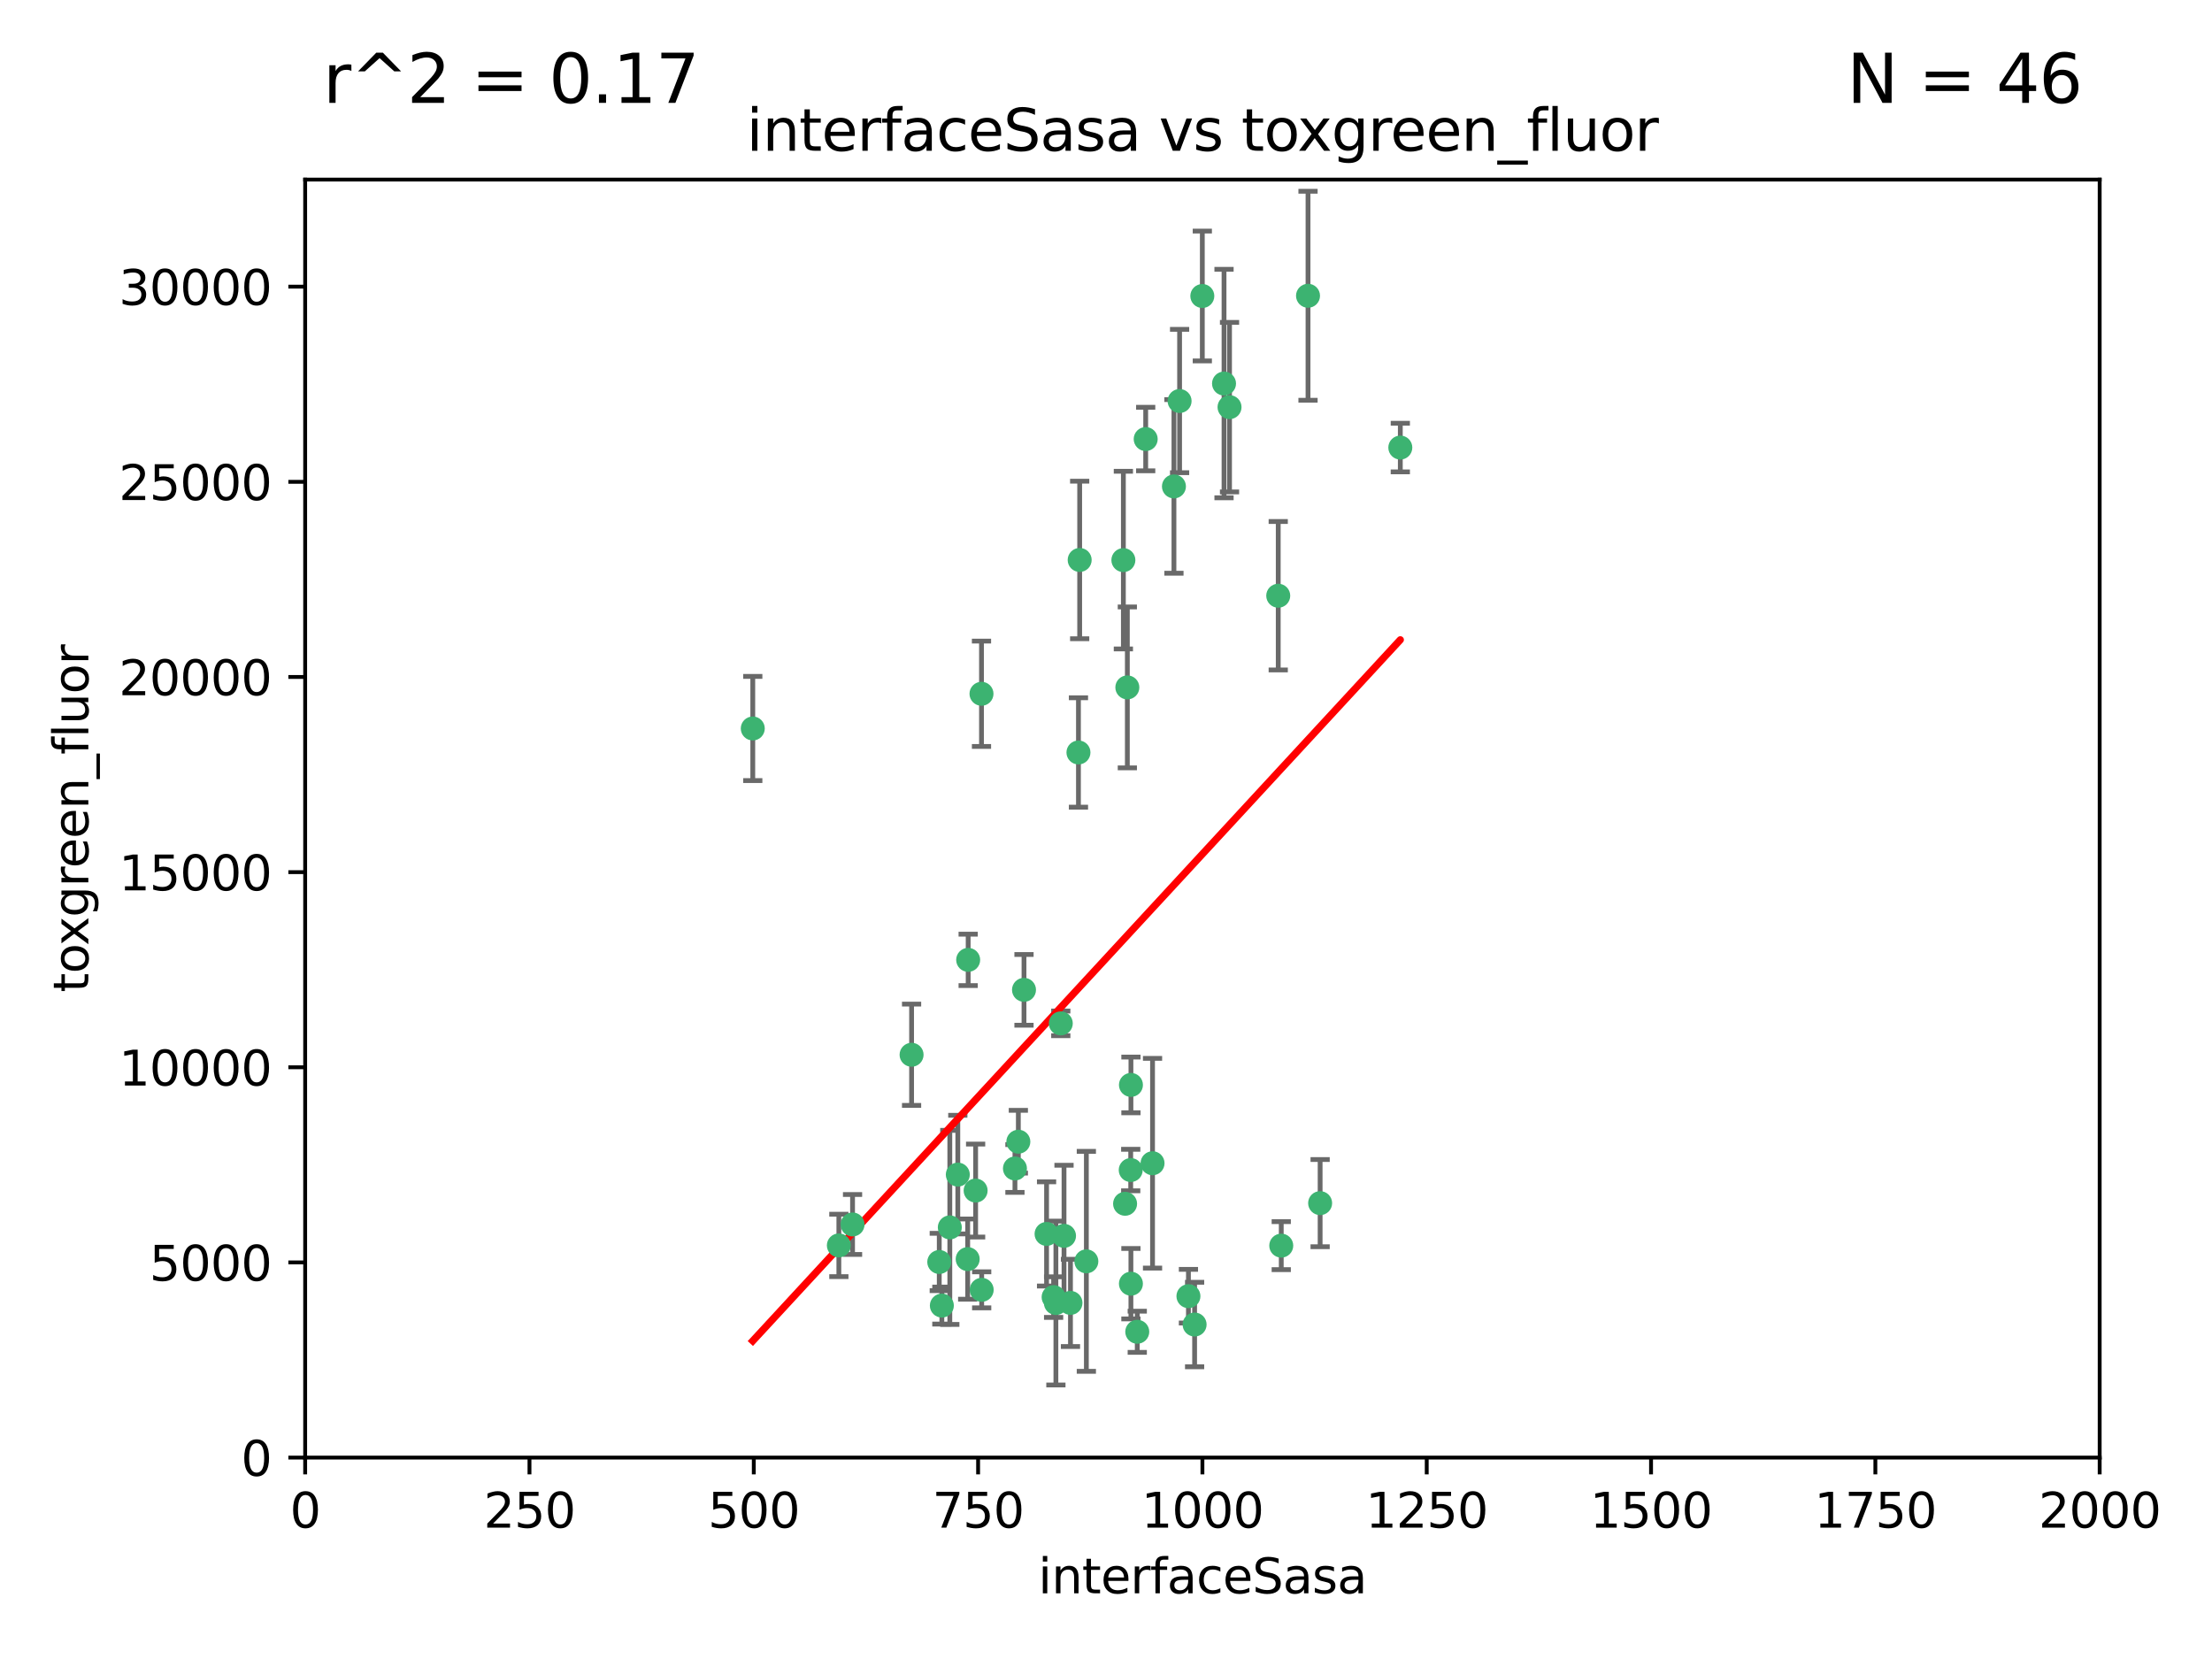 <?xml version="1.0" encoding="utf-8" standalone="no"?>
<!DOCTYPE svg PUBLIC "-//W3C//DTD SVG 1.1//EN"
  "http://www.w3.org/Graphics/SVG/1.1/DTD/svg11.dtd">
<svg xmlns:xlink="http://www.w3.org/1999/xlink" width="460.8pt" height="345.6pt" viewBox="0 0 460.8 345.6" xmlns="http://www.w3.org/2000/svg" version="1.1">
 <defs>
  <style type="text/css">*{stroke-linejoin: round; stroke-linecap: butt}</style>
 </defs>
 <g id="figure_1">
  <g id="patch_1">
   <path d="M 0 345.6 
L 460.8 345.6 
L 460.8 0 
L 0 0 
z
" style="fill: #ffffff"/>
  </g>
  <g id="axes_1">
   <g id="patch_2">
    <path d="M 63.571 303.64 
L 437.4 303.64 
L 437.4 37.411 
L 63.571 37.411 
z
" style="fill: #ffffff"/>
   </g>
   <g id="PathCollection_1">
    <defs>
     <path id="md5a5dea81a" d="M 0 1.118 
C 0.297 1.118 0.581 1 0.791 0.791 
C 1 0.581 1.118 0.297 1.118 0 
C 1.118 -0.297 1 -0.581 0.791 -0.791 
C 0.581 -1 0.297 -1.118 0 -1.118 
C -0.297 -1.118 -0.581 -1 -0.791 -0.791 
C -1 -0.581 -1.118 -0.297 -1.118 0 
C -1.118 0.297 -1 0.581 -0.791 0.791 
C -0.581 1 -0.297 1.118 0 1.118 
z
" style="stroke: #3cb371"/>
    </defs>
    <g clip-path="url(#p60e2d5a1ea)">
     <use xlink:href="#md5a5dea81a" x="272.484" y="61.614" style="fill: #3cb371; stroke: #3cb371"/>
     <use xlink:href="#md5a5dea81a" x="266.28" y="124.1" style="fill: #3cb371; stroke: #3cb371"/>
     <use xlink:href="#md5a5dea81a" x="254.987" y="79.9" style="fill: #3cb371; stroke: #3cb371"/>
     <use xlink:href="#md5a5dea81a" x="174.75" y="259.442" style="fill: #3cb371; stroke: #3cb371"/>
     <use xlink:href="#md5a5dea81a" x="244.553" y="101.33" style="fill: #3cb371; stroke: #3cb371"/>
     <use xlink:href="#md5a5dea81a" x="256.134" y="84.817" style="fill: #3cb371; stroke: #3cb371"/>
     <use xlink:href="#md5a5dea81a" x="234.02" y="116.682" style="fill: #3cb371; stroke: #3cb371"/>
     <use xlink:href="#md5a5dea81a" x="238.669" y="91.463" style="fill: #3cb371; stroke: #3cb371"/>
     <use xlink:href="#md5a5dea81a" x="245.731" y="83.54" style="fill: #3cb371; stroke: #3cb371"/>
     <use xlink:href="#md5a5dea81a" x="266.908" y="259.488" style="fill: #3cb371; stroke: #3cb371"/>
     <use xlink:href="#md5a5dea81a" x="240.095" y="242.324" style="fill: #3cb371; stroke: #3cb371"/>
     <use xlink:href="#md5a5dea81a" x="291.711" y="93.237" style="fill: #3cb371; stroke: #3cb371"/>
     <use xlink:href="#md5a5dea81a" x="224.916" y="116.65" style="fill: #3cb371; stroke: #3cb371"/>
     <use xlink:href="#md5a5dea81a" x="250.465" y="61.664" style="fill: #3cb371; stroke: #3cb371"/>
     <use xlink:href="#md5a5dea81a" x="204.462" y="144.527" style="fill: #3cb371; stroke: #3cb371"/>
     <use xlink:href="#md5a5dea81a" x="201.688" y="199.958" style="fill: #3cb371; stroke: #3cb371"/>
     <use xlink:href="#md5a5dea81a" x="224.662" y="156.754" style="fill: #3cb371; stroke: #3cb371"/>
     <use xlink:href="#md5a5dea81a" x="204.503" y="268.694" style="fill: #3cb371; stroke: #3cb371"/>
     <use xlink:href="#md5a5dea81a" x="275.007" y="250.635" style="fill: #3cb371; stroke: #3cb371"/>
     <use xlink:href="#md5a5dea81a" x="234.375" y="250.767" style="fill: #3cb371; stroke: #3cb371"/>
     <use xlink:href="#md5a5dea81a" x="221.654" y="257.451" style="fill: #3cb371; stroke: #3cb371"/>
     <use xlink:href="#md5a5dea81a" x="212.14" y="237.838" style="fill: #3cb371; stroke: #3cb371"/>
     <use xlink:href="#md5a5dea81a" x="195.666" y="262.896" style="fill: #3cb371; stroke: #3cb371"/>
     <use xlink:href="#md5a5dea81a" x="235.596" y="226.007" style="fill: #3cb371; stroke: #3cb371"/>
     <use xlink:href="#md5a5dea81a" x="247.573" y="270.018" style="fill: #3cb371; stroke: #3cb371"/>
     <use xlink:href="#md5a5dea81a" x="235.59" y="267.417" style="fill: #3cb371; stroke: #3cb371"/>
     <use xlink:href="#md5a5dea81a" x="201.587" y="262.293" style="fill: #3cb371; stroke: #3cb371"/>
     <use xlink:href="#md5a5dea81a" x="236.912" y="277.431" style="fill: #3cb371; stroke: #3cb371"/>
     <use xlink:href="#md5a5dea81a" x="219.488" y="270.21" style="fill: #3cb371; stroke: #3cb371"/>
     <use xlink:href="#md5a5dea81a" x="196.206" y="271.976" style="fill: #3cb371; stroke: #3cb371"/>
     <use xlink:href="#md5a5dea81a" x="226.308" y="262.761" style="fill: #3cb371; stroke: #3cb371"/>
     <use xlink:href="#md5a5dea81a" x="203.241" y="248.016" style="fill: #3cb371; stroke: #3cb371"/>
     <use xlink:href="#md5a5dea81a" x="248.859" y="275.924" style="fill: #3cb371; stroke: #3cb371"/>
     <use xlink:href="#md5a5dea81a" x="220.981" y="213.19" style="fill: #3cb371; stroke: #3cb371"/>
     <use xlink:href="#md5a5dea81a" x="213.318" y="206.203" style="fill: #3cb371; stroke: #3cb371"/>
     <use xlink:href="#md5a5dea81a" x="219.963" y="271.445" style="fill: #3cb371; stroke: #3cb371"/>
     <use xlink:href="#md5a5dea81a" x="177.602" y="255.08" style="fill: #3cb371; stroke: #3cb371"/>
     <use xlink:href="#md5a5dea81a" x="189.899" y="219.726" style="fill: #3cb371; stroke: #3cb371"/>
     <use xlink:href="#md5a5dea81a" x="197.864" y="255.69" style="fill: #3cb371; stroke: #3cb371"/>
     <use xlink:href="#md5a5dea81a" x="234.846" y="143.2" style="fill: #3cb371; stroke: #3cb371"/>
     <use xlink:href="#md5a5dea81a" x="223" y="271.416" style="fill: #3cb371; stroke: #3cb371"/>
     <use xlink:href="#md5a5dea81a" x="218.019" y="257.051" style="fill: #3cb371; stroke: #3cb371"/>
     <use xlink:href="#md5a5dea81a" x="211.432" y="243.416" style="fill: #3cb371; stroke: #3cb371"/>
     <use xlink:href="#md5a5dea81a" x="199.529" y="244.691" style="fill: #3cb371; stroke: #3cb371"/>
     <use xlink:href="#md5a5dea81a" x="235.549" y="243.742" style="fill: #3cb371; stroke: #3cb371"/>
     <use xlink:href="#md5a5dea81a" x="156.817" y="151.755" style="fill: #3cb371; stroke: #3cb371"/>
    </g>
   </g>
   <g id="matplotlib.axis_1">
    <g id="xtick_1">
     <g id="line2d_1">
      <defs>
       <path id="md30aaaa291" d="M 0 0 
L 0 3.5 
" style="stroke: #000000; stroke-width: 0.8"/>
      </defs>
      <g>
       <use xlink:href="#md30aaaa291" x="63.571" y="303.64" style="stroke: #000000; stroke-width: 0.8"/>
      </g>
     </g>
     <g id="text_1">
      <!-- 0 -->
      <g transform="translate(60.39 318.238)scale(0.1 -0.1)">
       <defs>
        <path id="DejaVuSans-30" d="M 2034 4250 
Q 1547 4250 1301 3770 
Q 1056 3291 1056 2328 
Q 1056 1369 1301 889 
Q 1547 409 2034 409 
Q 2525 409 2770 889 
Q 3016 1369 3016 2328 
Q 3016 3291 2770 3770 
Q 2525 4250 2034 4250 
z
M 2034 4750 
Q 2819 4750 3233 4129 
Q 3647 3509 3647 2328 
Q 3647 1150 3233 529 
Q 2819 -91 2034 -91 
Q 1250 -91 836 529 
Q 422 1150 422 2328 
Q 422 3509 836 4129 
Q 1250 4750 2034 4750 
z
" transform="scale(0.016)"/>
       </defs>
       <use xlink:href="#DejaVuSans-30"/>
      </g>
     </g>
    </g>
    <g id="xtick_2">
     <g id="line2d_2">
      <g>
       <use xlink:href="#md30aaaa291" x="110.3" y="303.64" style="stroke: #000000; stroke-width: 0.8"/>
      </g>
     </g>
     <g id="text_2">
      <!-- 250 -->
      <g transform="translate(100.756 318.238)scale(0.1 -0.1)">
       <defs>
        <path id="DejaVuSans-32" d="M 1228 531 
L 3431 531 
L 3431 0 
L 469 0 
L 469 531 
Q 828 903 1448 1529 
Q 2069 2156 2228 2338 
Q 2531 2678 2651 2914 
Q 2772 3150 2772 3378 
Q 2772 3750 2511 3984 
Q 2250 4219 1831 4219 
Q 1534 4219 1204 4116 
Q 875 4013 500 3803 
L 500 4441 
Q 881 4594 1212 4672 
Q 1544 4750 1819 4750 
Q 2544 4750 2975 4387 
Q 3406 4025 3406 3419 
Q 3406 3131 3298 2873 
Q 3191 2616 2906 2266 
Q 2828 2175 2409 1742 
Q 1991 1309 1228 531 
z
" transform="scale(0.016)"/>
        <path id="DejaVuSans-35" d="M 691 4666 
L 3169 4666 
L 3169 4134 
L 1269 4134 
L 1269 2991 
Q 1406 3038 1543 3061 
Q 1681 3084 1819 3084 
Q 2600 3084 3056 2656 
Q 3513 2228 3513 1497 
Q 3513 744 3044 326 
Q 2575 -91 1722 -91 
Q 1428 -91 1123 -41 
Q 819 9 494 109 
L 494 744 
Q 775 591 1075 516 
Q 1375 441 1709 441 
Q 2250 441 2565 725 
Q 2881 1009 2881 1497 
Q 2881 1984 2565 2268 
Q 2250 2553 1709 2553 
Q 1456 2553 1204 2497 
Q 953 2441 691 2322 
L 691 4666 
z
" transform="scale(0.016)"/>
       </defs>
       <use xlink:href="#DejaVuSans-32"/>
       <use xlink:href="#DejaVuSans-35" x="63.623"/>
       <use xlink:href="#DejaVuSans-30" x="127.246"/>
      </g>
     </g>
    </g>
    <g id="xtick_3">
     <g id="line2d_3">
      <g>
       <use xlink:href="#md30aaaa291" x="157.028" y="303.64" style="stroke: #000000; stroke-width: 0.8"/>
      </g>
     </g>
     <g id="text_3">
      <!-- 500 -->
      <g transform="translate(147.485 318.238)scale(0.1 -0.1)">
       <use xlink:href="#DejaVuSans-35"/>
       <use xlink:href="#DejaVuSans-30" x="63.623"/>
       <use xlink:href="#DejaVuSans-30" x="127.246"/>
      </g>
     </g>
    </g>
    <g id="xtick_4">
     <g id="line2d_4">
      <g>
       <use xlink:href="#md30aaaa291" x="203.757" y="303.64" style="stroke: #000000; stroke-width: 0.8"/>
      </g>
     </g>
     <g id="text_4">
      <!-- 750 -->
      <g transform="translate(194.213 318.238)scale(0.1 -0.1)">
       <defs>
        <path id="DejaVuSans-37" d="M 525 4666 
L 3525 4666 
L 3525 4397 
L 1831 0 
L 1172 0 
L 2766 4134 
L 525 4134 
L 525 4666 
z
" transform="scale(0.016)"/>
       </defs>
       <use xlink:href="#DejaVuSans-37"/>
       <use xlink:href="#DejaVuSans-35" x="63.623"/>
       <use xlink:href="#DejaVuSans-30" x="127.246"/>
      </g>
     </g>
    </g>
    <g id="xtick_5">
     <g id="line2d_5">
      <g>
       <use xlink:href="#md30aaaa291" x="250.486" y="303.64" style="stroke: #000000; stroke-width: 0.8"/>
      </g>
     </g>
     <g id="text_5">
      <!-- 1000 -->
      <g transform="translate(237.761 318.238)scale(0.1 -0.1)">
       <defs>
        <path id="DejaVuSans-31" d="M 794 531 
L 1825 531 
L 1825 4091 
L 703 3866 
L 703 4441 
L 1819 4666 
L 2450 4666 
L 2450 531 
L 3481 531 
L 3481 0 
L 794 0 
L 794 531 
z
" transform="scale(0.016)"/>
       </defs>
       <use xlink:href="#DejaVuSans-31"/>
       <use xlink:href="#DejaVuSans-30" x="63.623"/>
       <use xlink:href="#DejaVuSans-30" x="127.246"/>
       <use xlink:href="#DejaVuSans-30" x="190.869"/>
      </g>
     </g>
    </g>
    <g id="xtick_6">
     <g id="line2d_6">
      <g>
       <use xlink:href="#md30aaaa291" x="297.214" y="303.64" style="stroke: #000000; stroke-width: 0.8"/>
      </g>
     </g>
     <g id="text_6">
      <!-- 1250 -->
      <g transform="translate(284.489 318.238)scale(0.1 -0.1)">
       <use xlink:href="#DejaVuSans-31"/>
       <use xlink:href="#DejaVuSans-32" x="63.623"/>
       <use xlink:href="#DejaVuSans-35" x="127.246"/>
       <use xlink:href="#DejaVuSans-30" x="190.869"/>
      </g>
     </g>
    </g>
    <g id="xtick_7">
     <g id="line2d_7">
      <g>
       <use xlink:href="#md30aaaa291" x="343.943" y="303.64" style="stroke: #000000; stroke-width: 0.8"/>
      </g>
     </g>
     <g id="text_7">
      <!-- 1500 -->
      <g transform="translate(331.218 318.238)scale(0.1 -0.1)">
       <use xlink:href="#DejaVuSans-31"/>
       <use xlink:href="#DejaVuSans-35" x="63.623"/>
       <use xlink:href="#DejaVuSans-30" x="127.246"/>
       <use xlink:href="#DejaVuSans-30" x="190.869"/>
      </g>
     </g>
    </g>
    <g id="xtick_8">
     <g id="line2d_8">
      <g>
       <use xlink:href="#md30aaaa291" x="390.671" y="303.64" style="stroke: #000000; stroke-width: 0.8"/>
      </g>
     </g>
     <g id="text_8">
      <!-- 1750 -->
      <g transform="translate(377.946 318.238)scale(0.1 -0.1)">
       <use xlink:href="#DejaVuSans-31"/>
       <use xlink:href="#DejaVuSans-37" x="63.623"/>
       <use xlink:href="#DejaVuSans-35" x="127.246"/>
       <use xlink:href="#DejaVuSans-30" x="190.869"/>
      </g>
     </g>
    </g>
    <g id="xtick_9">
     <g id="line2d_9">
      <g>
       <use xlink:href="#md30aaaa291" x="437.4" y="303.64" style="stroke: #000000; stroke-width: 0.8"/>
      </g>
     </g>
     <g id="text_9">
      <!-- 2000 -->
      <g transform="translate(424.675 318.238)scale(0.1 -0.1)">
       <use xlink:href="#DejaVuSans-32"/>
       <use xlink:href="#DejaVuSans-30" x="63.623"/>
       <use xlink:href="#DejaVuSans-30" x="127.246"/>
       <use xlink:href="#DejaVuSans-30" x="190.869"/>
      </g>
     </g>
    </g>
    <g id="text_10">
     <!-- interfaceSasa -->
     <g transform="translate(216.279 331.917)scale(0.1 -0.1)">
      <defs>
       <path id="DejaVuSans-69" d="M 603 3500 
L 1178 3500 
L 1178 0 
L 603 0 
L 603 3500 
z
M 603 4863 
L 1178 4863 
L 1178 4134 
L 603 4134 
L 603 4863 
z
" transform="scale(0.016)"/>
       <path id="DejaVuSans-6e" d="M 3513 2113 
L 3513 0 
L 2938 0 
L 2938 2094 
Q 2938 2591 2744 2837 
Q 2550 3084 2163 3084 
Q 1697 3084 1428 2787 
Q 1159 2491 1159 1978 
L 1159 0 
L 581 0 
L 581 3500 
L 1159 3500 
L 1159 2956 
Q 1366 3272 1645 3428 
Q 1925 3584 2291 3584 
Q 2894 3584 3203 3211 
Q 3513 2838 3513 2113 
z
" transform="scale(0.016)"/>
       <path id="DejaVuSans-74" d="M 1172 4494 
L 1172 3500 
L 2356 3500 
L 2356 3053 
L 1172 3053 
L 1172 1153 
Q 1172 725 1289 603 
Q 1406 481 1766 481 
L 2356 481 
L 2356 0 
L 1766 0 
Q 1100 0 847 248 
Q 594 497 594 1153 
L 594 3053 
L 172 3053 
L 172 3500 
L 594 3500 
L 594 4494 
L 1172 4494 
z
" transform="scale(0.016)"/>
       <path id="DejaVuSans-65" d="M 3597 1894 
L 3597 1613 
L 953 1613 
Q 991 1019 1311 708 
Q 1631 397 2203 397 
Q 2534 397 2845 478 
Q 3156 559 3463 722 
L 3463 178 
Q 3153 47 2828 -22 
Q 2503 -91 2169 -91 
Q 1331 -91 842 396 
Q 353 884 353 1716 
Q 353 2575 817 3079 
Q 1281 3584 2069 3584 
Q 2775 3584 3186 3129 
Q 3597 2675 3597 1894 
z
M 3022 2063 
Q 3016 2534 2758 2815 
Q 2500 3097 2075 3097 
Q 1594 3097 1305 2825 
Q 1016 2553 972 2059 
L 3022 2063 
z
" transform="scale(0.016)"/>
       <path id="DejaVuSans-72" d="M 2631 2963 
Q 2534 3019 2420 3045 
Q 2306 3072 2169 3072 
Q 1681 3072 1420 2755 
Q 1159 2438 1159 1844 
L 1159 0 
L 581 0 
L 581 3500 
L 1159 3500 
L 1159 2956 
Q 1341 3275 1631 3429 
Q 1922 3584 2338 3584 
Q 2397 3584 2469 3576 
Q 2541 3569 2628 3553 
L 2631 2963 
z
" transform="scale(0.016)"/>
       <path id="DejaVuSans-66" d="M 2375 4863 
L 2375 4384 
L 1825 4384 
Q 1516 4384 1395 4259 
Q 1275 4134 1275 3809 
L 1275 3500 
L 2222 3500 
L 2222 3053 
L 1275 3053 
L 1275 0 
L 697 0 
L 697 3053 
L 147 3053 
L 147 3500 
L 697 3500 
L 697 3744 
Q 697 4328 969 4595 
Q 1241 4863 1831 4863 
L 2375 4863 
z
" transform="scale(0.016)"/>
       <path id="DejaVuSans-61" d="M 2194 1759 
Q 1497 1759 1228 1600 
Q 959 1441 959 1056 
Q 959 750 1161 570 
Q 1363 391 1709 391 
Q 2188 391 2477 730 
Q 2766 1069 2766 1631 
L 2766 1759 
L 2194 1759 
z
M 3341 1997 
L 3341 0 
L 2766 0 
L 2766 531 
Q 2569 213 2275 61 
Q 1981 -91 1556 -91 
Q 1019 -91 701 211 
Q 384 513 384 1019 
Q 384 1609 779 1909 
Q 1175 2209 1959 2209 
L 2766 2209 
L 2766 2266 
Q 2766 2663 2505 2880 
Q 2244 3097 1772 3097 
Q 1472 3097 1187 3025 
Q 903 2953 641 2809 
L 641 3341 
Q 956 3463 1253 3523 
Q 1550 3584 1831 3584 
Q 2591 3584 2966 3190 
Q 3341 2797 3341 1997 
z
" transform="scale(0.016)"/>
       <path id="DejaVuSans-63" d="M 3122 3366 
L 3122 2828 
Q 2878 2963 2633 3030 
Q 2388 3097 2138 3097 
Q 1578 3097 1268 2742 
Q 959 2388 959 1747 
Q 959 1106 1268 751 
Q 1578 397 2138 397 
Q 2388 397 2633 464 
Q 2878 531 3122 666 
L 3122 134 
Q 2881 22 2623 -34 
Q 2366 -91 2075 -91 
Q 1284 -91 818 406 
Q 353 903 353 1747 
Q 353 2603 823 3093 
Q 1294 3584 2113 3584 
Q 2378 3584 2631 3529 
Q 2884 3475 3122 3366 
z
" transform="scale(0.016)"/>
       <path id="DejaVuSans-53" d="M 3425 4513 
L 3425 3897 
Q 3066 4069 2747 4153 
Q 2428 4238 2131 4238 
Q 1616 4238 1336 4038 
Q 1056 3838 1056 3469 
Q 1056 3159 1242 3001 
Q 1428 2844 1947 2747 
L 2328 2669 
Q 3034 2534 3370 2195 
Q 3706 1856 3706 1288 
Q 3706 609 3251 259 
Q 2797 -91 1919 -91 
Q 1588 -91 1214 -16 
Q 841 59 441 206 
L 441 856 
Q 825 641 1194 531 
Q 1563 422 1919 422 
Q 2459 422 2753 634 
Q 3047 847 3047 1241 
Q 3047 1584 2836 1778 
Q 2625 1972 2144 2069 
L 1759 2144 
Q 1053 2284 737 2584 
Q 422 2884 422 3419 
Q 422 4038 858 4394 
Q 1294 4750 2059 4750 
Q 2388 4750 2728 4690 
Q 3069 4631 3425 4513 
z
" transform="scale(0.016)"/>
       <path id="DejaVuSans-73" d="M 2834 3397 
L 2834 2853 
Q 2591 2978 2328 3040 
Q 2066 3103 1784 3103 
Q 1356 3103 1142 2972 
Q 928 2841 928 2578 
Q 928 2378 1081 2264 
Q 1234 2150 1697 2047 
L 1894 2003 
Q 2506 1872 2764 1633 
Q 3022 1394 3022 966 
Q 3022 478 2636 193 
Q 2250 -91 1575 -91 
Q 1294 -91 989 -36 
Q 684 19 347 128 
L 347 722 
Q 666 556 975 473 
Q 1284 391 1588 391 
Q 1994 391 2212 530 
Q 2431 669 2431 922 
Q 2431 1156 2273 1281 
Q 2116 1406 1581 1522 
L 1381 1569 
Q 847 1681 609 1914 
Q 372 2147 372 2553 
Q 372 3047 722 3315 
Q 1072 3584 1716 3584 
Q 2034 3584 2315 3537 
Q 2597 3491 2834 3397 
z
" transform="scale(0.016)"/>
      </defs>
      <use xlink:href="#DejaVuSans-69"/>
      <use xlink:href="#DejaVuSans-6e" x="27.783"/>
      <use xlink:href="#DejaVuSans-74" x="91.162"/>
      <use xlink:href="#DejaVuSans-65" x="130.371"/>
      <use xlink:href="#DejaVuSans-72" x="191.895"/>
      <use xlink:href="#DejaVuSans-66" x="233.008"/>
      <use xlink:href="#DejaVuSans-61" x="268.213"/>
      <use xlink:href="#DejaVuSans-63" x="329.492"/>
      <use xlink:href="#DejaVuSans-65" x="384.473"/>
      <use xlink:href="#DejaVuSans-53" x="445.996"/>
      <use xlink:href="#DejaVuSans-61" x="509.473"/>
      <use xlink:href="#DejaVuSans-73" x="570.752"/>
      <use xlink:href="#DejaVuSans-61" x="622.852"/>
     </g>
    </g>
   </g>
   <g id="matplotlib.axis_2">
    <g id="ytick_1">
     <g id="line2d_10">
      <defs>
       <path id="md9b86cf750" d="M 0 0 
L -3.5 0 
" style="stroke: #000000; stroke-width: 0.8"/>
      </defs>
      <g>
       <use xlink:href="#md9b86cf750" x="63.571" y="303.64" style="stroke: #000000; stroke-width: 0.8"/>
      </g>
     </g>
     <g id="text_11">
      <!-- 0 -->
      <g transform="translate(50.209 307.439)scale(0.1 -0.1)">
       <use xlink:href="#DejaVuSans-30"/>
      </g>
     </g>
    </g>
    <g id="ytick_2">
     <g id="line2d_11">
      <g>
       <use xlink:href="#md9b86cf750" x="63.571" y="262.986" style="stroke: #000000; stroke-width: 0.8"/>
      </g>
     </g>
     <g id="text_12">
      <!-- 5000 -->
      <g transform="translate(31.121 266.786)scale(0.1 -0.1)">
       <use xlink:href="#DejaVuSans-35"/>
       <use xlink:href="#DejaVuSans-30" x="63.623"/>
       <use xlink:href="#DejaVuSans-30" x="127.246"/>
       <use xlink:href="#DejaVuSans-30" x="190.869"/>
      </g>
     </g>
    </g>
    <g id="ytick_3">
     <g id="line2d_12">
      <g>
       <use xlink:href="#md9b86cf750" x="63.571" y="222.333" style="stroke: #000000; stroke-width: 0.8"/>
      </g>
     </g>
     <g id="text_13">
      <!-- 10000 -->
      <g transform="translate(24.759 226.132)scale(0.1 -0.1)">
       <use xlink:href="#DejaVuSans-31"/>
       <use xlink:href="#DejaVuSans-30" x="63.623"/>
       <use xlink:href="#DejaVuSans-30" x="127.246"/>
       <use xlink:href="#DejaVuSans-30" x="190.869"/>
       <use xlink:href="#DejaVuSans-30" x="254.492"/>
      </g>
     </g>
    </g>
    <g id="ytick_4">
     <g id="line2d_13">
      <g>
       <use xlink:href="#md9b86cf750" x="63.571" y="181.679" style="stroke: #000000; stroke-width: 0.8"/>
      </g>
     </g>
     <g id="text_14">
      <!-- 15000 -->
      <g transform="translate(24.759 185.478)scale(0.1 -0.1)">
       <use xlink:href="#DejaVuSans-31"/>
       <use xlink:href="#DejaVuSans-35" x="63.623"/>
       <use xlink:href="#DejaVuSans-30" x="127.246"/>
       <use xlink:href="#DejaVuSans-30" x="190.869"/>
       <use xlink:href="#DejaVuSans-30" x="254.492"/>
      </g>
     </g>
    </g>
    <g id="ytick_5">
     <g id="line2d_14">
      <g>
       <use xlink:href="#md9b86cf750" x="63.571" y="141.026" style="stroke: #000000; stroke-width: 0.8"/>
      </g>
     </g>
     <g id="text_15">
      <!-- 20000 -->
      <g transform="translate(24.759 144.825)scale(0.1 -0.1)">
       <use xlink:href="#DejaVuSans-32"/>
       <use xlink:href="#DejaVuSans-30" x="63.623"/>
       <use xlink:href="#DejaVuSans-30" x="127.246"/>
       <use xlink:href="#DejaVuSans-30" x="190.869"/>
       <use xlink:href="#DejaVuSans-30" x="254.492"/>
      </g>
     </g>
    </g>
    <g id="ytick_6">
     <g id="line2d_15">
      <g>
       <use xlink:href="#md9b86cf750" x="63.571" y="100.372" style="stroke: #000000; stroke-width: 0.8"/>
      </g>
     </g>
     <g id="text_16">
      <!-- 25000 -->
      <g transform="translate(24.759 104.171)scale(0.1 -0.1)">
       <use xlink:href="#DejaVuSans-32"/>
       <use xlink:href="#DejaVuSans-35" x="63.623"/>
       <use xlink:href="#DejaVuSans-30" x="127.246"/>
       <use xlink:href="#DejaVuSans-30" x="190.869"/>
       <use xlink:href="#DejaVuSans-30" x="254.492"/>
      </g>
     </g>
    </g>
    <g id="ytick_7">
     <g id="line2d_16">
      <g>
       <use xlink:href="#md9b86cf750" x="63.571" y="59.718" style="stroke: #000000; stroke-width: 0.8"/>
      </g>
     </g>
     <g id="text_17">
      <!-- 30000 -->
      <g transform="translate(24.759 63.518)scale(0.1 -0.1)">
       <defs>
        <path id="DejaVuSans-33" d="M 2597 2516 
Q 3050 2419 3304 2112 
Q 3559 1806 3559 1356 
Q 3559 666 3084 287 
Q 2609 -91 1734 -91 
Q 1441 -91 1130 -33 
Q 819 25 488 141 
L 488 750 
Q 750 597 1062 519 
Q 1375 441 1716 441 
Q 2309 441 2620 675 
Q 2931 909 2931 1356 
Q 2931 1769 2642 2001 
Q 2353 2234 1838 2234 
L 1294 2234 
L 1294 2753 
L 1863 2753 
Q 2328 2753 2575 2939 
Q 2822 3125 2822 3475 
Q 2822 3834 2567 4026 
Q 2313 4219 1838 4219 
Q 1578 4219 1281 4162 
Q 984 4106 628 3988 
L 628 4550 
Q 988 4650 1302 4700 
Q 1616 4750 1894 4750 
Q 2613 4750 3031 4423 
Q 3450 4097 3450 3541 
Q 3450 3153 3228 2886 
Q 3006 2619 2597 2516 
z
" transform="scale(0.016)"/>
       </defs>
       <use xlink:href="#DejaVuSans-33"/>
       <use xlink:href="#DejaVuSans-30" x="63.623"/>
       <use xlink:href="#DejaVuSans-30" x="127.246"/>
       <use xlink:href="#DejaVuSans-30" x="190.869"/>
       <use xlink:href="#DejaVuSans-30" x="254.492"/>
      </g>
     </g>
    </g>
    <g id="text_18">
     <!-- toxgreen_fluor -->
     <g transform="translate(18.401 206.72)rotate(-90)scale(0.1 -0.1)">
      <defs>
       <path id="DejaVuSans-6f" d="M 1959 3097 
Q 1497 3097 1228 2736 
Q 959 2375 959 1747 
Q 959 1119 1226 758 
Q 1494 397 1959 397 
Q 2419 397 2687 759 
Q 2956 1122 2956 1747 
Q 2956 2369 2687 2733 
Q 2419 3097 1959 3097 
z
M 1959 3584 
Q 2709 3584 3137 3096 
Q 3566 2609 3566 1747 
Q 3566 888 3137 398 
Q 2709 -91 1959 -91 
Q 1206 -91 779 398 
Q 353 888 353 1747 
Q 353 2609 779 3096 
Q 1206 3584 1959 3584 
z
" transform="scale(0.016)"/>
       <path id="DejaVuSans-78" d="M 3513 3500 
L 2247 1797 
L 3578 0 
L 2900 0 
L 1881 1375 
L 863 0 
L 184 0 
L 1544 1831 
L 300 3500 
L 978 3500 
L 1906 2253 
L 2834 3500 
L 3513 3500 
z
" transform="scale(0.016)"/>
       <path id="DejaVuSans-67" d="M 2906 1791 
Q 2906 2416 2648 2759 
Q 2391 3103 1925 3103 
Q 1463 3103 1205 2759 
Q 947 2416 947 1791 
Q 947 1169 1205 825 
Q 1463 481 1925 481 
Q 2391 481 2648 825 
Q 2906 1169 2906 1791 
z
M 3481 434 
Q 3481 -459 3084 -895 
Q 2688 -1331 1869 -1331 
Q 1566 -1331 1297 -1286 
Q 1028 -1241 775 -1147 
L 775 -588 
Q 1028 -725 1275 -790 
Q 1522 -856 1778 -856 
Q 2344 -856 2625 -561 
Q 2906 -266 2906 331 
L 2906 616 
Q 2728 306 2450 153 
Q 2172 0 1784 0 
Q 1141 0 747 490 
Q 353 981 353 1791 
Q 353 2603 747 3093 
Q 1141 3584 1784 3584 
Q 2172 3584 2450 3431 
Q 2728 3278 2906 2969 
L 2906 3500 
L 3481 3500 
L 3481 434 
z
" transform="scale(0.016)"/>
       <path id="DejaVuSans-5f" d="M 3263 -1063 
L 3263 -1509 
L -63 -1509 
L -63 -1063 
L 3263 -1063 
z
" transform="scale(0.016)"/>
       <path id="DejaVuSans-6c" d="M 603 4863 
L 1178 4863 
L 1178 0 
L 603 0 
L 603 4863 
z
" transform="scale(0.016)"/>
       <path id="DejaVuSans-75" d="M 544 1381 
L 544 3500 
L 1119 3500 
L 1119 1403 
Q 1119 906 1312 657 
Q 1506 409 1894 409 
Q 2359 409 2629 706 
Q 2900 1003 2900 1516 
L 2900 3500 
L 3475 3500 
L 3475 0 
L 2900 0 
L 2900 538 
Q 2691 219 2414 64 
Q 2138 -91 1772 -91 
Q 1169 -91 856 284 
Q 544 659 544 1381 
z
M 1991 3584 
L 1991 3584 
z
" transform="scale(0.016)"/>
      </defs>
      <use xlink:href="#DejaVuSans-74"/>
      <use xlink:href="#DejaVuSans-6f" x="39.209"/>
      <use xlink:href="#DejaVuSans-78" x="97.266"/>
      <use xlink:href="#DejaVuSans-67" x="156.445"/>
      <use xlink:href="#DejaVuSans-72" x="219.922"/>
      <use xlink:href="#DejaVuSans-65" x="258.785"/>
      <use xlink:href="#DejaVuSans-65" x="320.309"/>
      <use xlink:href="#DejaVuSans-6e" x="381.832"/>
      <use xlink:href="#DejaVuSans-5f" x="445.211"/>
      <use xlink:href="#DejaVuSans-66" x="495.211"/>
      <use xlink:href="#DejaVuSans-6c" x="530.416"/>
      <use xlink:href="#DejaVuSans-75" x="558.199"/>
      <use xlink:href="#DejaVuSans-6f" x="621.578"/>
      <use xlink:href="#DejaVuSans-72" x="682.76"/>
     </g>
    </g>
   </g>
   <g id="LineCollection_1">
    <path d="M 272.484 83.38 
L 272.484 39.848 
" clip-path="url(#p60e2d5a1ea)" style="fill: none; stroke: #696969"/>
    <path d="M 266.28 139.562 
L 266.28 108.638 
" clip-path="url(#p60e2d5a1ea)" style="fill: none; stroke: #696969"/>
    <path d="M 254.987 103.698 
L 254.987 56.102 
" clip-path="url(#p60e2d5a1ea)" style="fill: none; stroke: #696969"/>
    <path d="M 174.75 265.941 
L 174.75 252.944 
" clip-path="url(#p60e2d5a1ea)" style="fill: none; stroke: #696969"/>
    <path d="M 244.553 119.415 
L 244.553 83.245 
" clip-path="url(#p60e2d5a1ea)" style="fill: none; stroke: #696969"/>
    <path d="M 256.134 102.476 
L 256.134 67.157 
" clip-path="url(#p60e2d5a1ea)" style="fill: none; stroke: #696969"/>
    <path d="M 234.02 135.19 
L 234.02 98.175 
" clip-path="url(#p60e2d5a1ea)" style="fill: none; stroke: #696969"/>
    <path d="M 238.669 98.075 
L 238.669 84.85 
" clip-path="url(#p60e2d5a1ea)" style="fill: none; stroke: #696969"/>
    <path d="M 245.731 98.468 
L 245.731 68.613 
" clip-path="url(#p60e2d5a1ea)" style="fill: none; stroke: #696969"/>
    <path d="M 266.908 264.487 
L 266.908 254.489 
" clip-path="url(#p60e2d5a1ea)" style="fill: none; stroke: #696969"/>
    <path d="M 240.095 264.166 
L 240.095 220.481 
" clip-path="url(#p60e2d5a1ea)" style="fill: none; stroke: #696969"/>
    <path d="M 291.711 98.3 
L 291.711 88.175 
" clip-path="url(#p60e2d5a1ea)" style="fill: none; stroke: #696969"/>
    <path d="M 224.916 133.058 
L 224.916 100.243 
" clip-path="url(#p60e2d5a1ea)" style="fill: none; stroke: #696969"/>
    <path d="M 250.465 75.185 
L 250.465 48.142 
" clip-path="url(#p60e2d5a1ea)" style="fill: none; stroke: #696969"/>
    <path d="M 204.462 155.498 
L 204.462 133.556 
" clip-path="url(#p60e2d5a1ea)" style="fill: none; stroke: #696969"/>
    <path d="M 201.688 205.31 
L 201.688 194.605 
" clip-path="url(#p60e2d5a1ea)" style="fill: none; stroke: #696969"/>
    <path d="M 224.662 168.148 
L 224.662 145.359 
" clip-path="url(#p60e2d5a1ea)" style="fill: none; stroke: #696969"/>
    <path d="M 204.503 272.448 
L 204.503 264.94 
" clip-path="url(#p60e2d5a1ea)" style="fill: none; stroke: #696969"/>
    <path d="M 275.007 259.717 
L 275.007 241.553 
" clip-path="url(#p60e2d5a1ea)" style="fill: none; stroke: #696969"/>
    <path d="M 234.375 251.458 
L 234.375 250.077 
" clip-path="url(#p60e2d5a1ea)" style="fill: none; stroke: #696969"/>
    <path d="M 221.654 272.157 
L 221.654 242.746 
" clip-path="url(#p60e2d5a1ea)" style="fill: none; stroke: #696969"/>
    <path d="M 212.14 244.374 
L 212.14 231.301 
" clip-path="url(#p60e2d5a1ea)" style="fill: none; stroke: #696969"/>
    <path d="M 195.666 268.864 
L 195.666 256.927 
" clip-path="url(#p60e2d5a1ea)" style="fill: none; stroke: #696969"/>
    <path d="M 235.596 231.811 
L 235.596 220.203 
" clip-path="url(#p60e2d5a1ea)" style="fill: none; stroke: #696969"/>
    <path d="M 247.573 275.607 
L 247.573 264.429 
" clip-path="url(#p60e2d5a1ea)" style="fill: none; stroke: #696969"/>
    <path d="M 235.59 274.752 
L 235.59 260.081 
" clip-path="url(#p60e2d5a1ea)" style="fill: none; stroke: #696969"/>
    <path d="M 201.587 270.647 
L 201.587 253.939 
" clip-path="url(#p60e2d5a1ea)" style="fill: none; stroke: #696969"/>
    <path d="M 236.912 281.719 
L 236.912 273.143 
" clip-path="url(#p60e2d5a1ea)" style="fill: none; stroke: #696969"/>
    <path d="M 219.488 274.44 
L 219.488 265.981 
" clip-path="url(#p60e2d5a1ea)" style="fill: none; stroke: #696969"/>
    <path d="M 196.206 275.827 
L 196.206 268.125 
" clip-path="url(#p60e2d5a1ea)" style="fill: none; stroke: #696969"/>
    <path d="M 226.308 285.673 
L 226.308 239.849 
" clip-path="url(#p60e2d5a1ea)" style="fill: none; stroke: #696969"/>
    <path d="M 203.241 257.7 
L 203.241 238.331 
" clip-path="url(#p60e2d5a1ea)" style="fill: none; stroke: #696969"/>
    <path d="M 248.859 284.727 
L 248.859 267.12 
" clip-path="url(#p60e2d5a1ea)" style="fill: none; stroke: #696969"/>
    <path d="M 220.981 215.762 
L 220.981 210.618 
" clip-path="url(#p60e2d5a1ea)" style="fill: none; stroke: #696969"/>
    <path d="M 213.318 213.569 
L 213.318 198.836 
" clip-path="url(#p60e2d5a1ea)" style="fill: none; stroke: #696969"/>
    <path d="M 219.963 288.513 
L 219.963 254.376 
" clip-path="url(#p60e2d5a1ea)" style="fill: none; stroke: #696969"/>
    <path d="M 177.602 261.323 
L 177.602 248.837 
" clip-path="url(#p60e2d5a1ea)" style="fill: none; stroke: #696969"/>
    <path d="M 189.899 230.277 
L 189.899 209.176 
" clip-path="url(#p60e2d5a1ea)" style="fill: none; stroke: #696969"/>
    <path d="M 197.864 275.904 
L 197.864 235.477 
" clip-path="url(#p60e2d5a1ea)" style="fill: none; stroke: #696969"/>
    <path d="M 234.846 159.961 
L 234.846 126.439 
" clip-path="url(#p60e2d5a1ea)" style="fill: none; stroke: #696969"/>
    <path d="M 223 280.503 
L 223 262.329 
" clip-path="url(#p60e2d5a1ea)" style="fill: none; stroke: #696969"/>
    <path d="M 218.019 267.904 
L 218.019 246.198 
" clip-path="url(#p60e2d5a1ea)" style="fill: none; stroke: #696969"/>
    <path d="M 211.432 248.392 
L 211.432 238.44 
" clip-path="url(#p60e2d5a1ea)" style="fill: none; stroke: #696969"/>
    <path d="M 199.529 257.049 
L 199.529 232.333 
" clip-path="url(#p60e2d5a1ea)" style="fill: none; stroke: #696969"/>
    <path d="M 235.549 248.063 
L 235.549 239.42 
" clip-path="url(#p60e2d5a1ea)" style="fill: none; stroke: #696969"/>
    <path d="M 156.817 162.606 
L 156.817 140.905 
" clip-path="url(#p60e2d5a1ea)" style="fill: none; stroke: #696969"/>
   </g>
   <g id="line2d_17">
    <defs>
     <path id="m625f404670" d="M 2 0 
L -2 -0 
" style="stroke: #696969"/>
    </defs>
    <g clip-path="url(#p60e2d5a1ea)">
     <use xlink:href="#m625f404670" x="272.484" y="83.38" style="fill: #696969; stroke: #696969"/>
     <use xlink:href="#m625f404670" x="266.28" y="139.562" style="fill: #696969; stroke: #696969"/>
     <use xlink:href="#m625f404670" x="254.987" y="103.698" style="fill: #696969; stroke: #696969"/>
     <use xlink:href="#m625f404670" x="174.75" y="265.941" style="fill: #696969; stroke: #696969"/>
     <use xlink:href="#m625f404670" x="244.553" y="119.415" style="fill: #696969; stroke: #696969"/>
     <use xlink:href="#m625f404670" x="256.134" y="102.476" style="fill: #696969; stroke: #696969"/>
     <use xlink:href="#m625f404670" x="234.02" y="135.19" style="fill: #696969; stroke: #696969"/>
     <use xlink:href="#m625f404670" x="238.669" y="98.075" style="fill: #696969; stroke: #696969"/>
     <use xlink:href="#m625f404670" x="245.731" y="98.468" style="fill: #696969; stroke: #696969"/>
     <use xlink:href="#m625f404670" x="266.908" y="264.487" style="fill: #696969; stroke: #696969"/>
     <use xlink:href="#m625f404670" x="240.095" y="264.166" style="fill: #696969; stroke: #696969"/>
     <use xlink:href="#m625f404670" x="291.711" y="98.3" style="fill: #696969; stroke: #696969"/>
     <use xlink:href="#m625f404670" x="224.916" y="133.058" style="fill: #696969; stroke: #696969"/>
     <use xlink:href="#m625f404670" x="250.465" y="75.185" style="fill: #696969; stroke: #696969"/>
     <use xlink:href="#m625f404670" x="204.462" y="155.498" style="fill: #696969; stroke: #696969"/>
     <use xlink:href="#m625f404670" x="201.688" y="205.31" style="fill: #696969; stroke: #696969"/>
     <use xlink:href="#m625f404670" x="224.662" y="168.148" style="fill: #696969; stroke: #696969"/>
     <use xlink:href="#m625f404670" x="204.503" y="272.448" style="fill: #696969; stroke: #696969"/>
     <use xlink:href="#m625f404670" x="275.007" y="259.717" style="fill: #696969; stroke: #696969"/>
     <use xlink:href="#m625f404670" x="234.375" y="251.458" style="fill: #696969; stroke: #696969"/>
     <use xlink:href="#m625f404670" x="221.654" y="272.157" style="fill: #696969; stroke: #696969"/>
     <use xlink:href="#m625f404670" x="212.14" y="244.374" style="fill: #696969; stroke: #696969"/>
     <use xlink:href="#m625f404670" x="195.666" y="268.864" style="fill: #696969; stroke: #696969"/>
     <use xlink:href="#m625f404670" x="235.596" y="231.811" style="fill: #696969; stroke: #696969"/>
     <use xlink:href="#m625f404670" x="247.573" y="275.607" style="fill: #696969; stroke: #696969"/>
     <use xlink:href="#m625f404670" x="235.59" y="274.752" style="fill: #696969; stroke: #696969"/>
     <use xlink:href="#m625f404670" x="201.587" y="270.647" style="fill: #696969; stroke: #696969"/>
     <use xlink:href="#m625f404670" x="236.912" y="281.719" style="fill: #696969; stroke: #696969"/>
     <use xlink:href="#m625f404670" x="219.488" y="274.44" style="fill: #696969; stroke: #696969"/>
     <use xlink:href="#m625f404670" x="196.206" y="275.827" style="fill: #696969; stroke: #696969"/>
     <use xlink:href="#m625f404670" x="226.308" y="285.673" style="fill: #696969; stroke: #696969"/>
     <use xlink:href="#m625f404670" x="203.241" y="257.7" style="fill: #696969; stroke: #696969"/>
     <use xlink:href="#m625f404670" x="248.859" y="284.727" style="fill: #696969; stroke: #696969"/>
     <use xlink:href="#m625f404670" x="220.981" y="215.762" style="fill: #696969; stroke: #696969"/>
     <use xlink:href="#m625f404670" x="213.318" y="213.569" style="fill: #696969; stroke: #696969"/>
     <use xlink:href="#m625f404670" x="219.963" y="288.513" style="fill: #696969; stroke: #696969"/>
     <use xlink:href="#m625f404670" x="177.602" y="261.323" style="fill: #696969; stroke: #696969"/>
     <use xlink:href="#m625f404670" x="189.899" y="230.277" style="fill: #696969; stroke: #696969"/>
     <use xlink:href="#m625f404670" x="197.864" y="275.904" style="fill: #696969; stroke: #696969"/>
     <use xlink:href="#m625f404670" x="234.846" y="159.961" style="fill: #696969; stroke: #696969"/>
     <use xlink:href="#m625f404670" x="223" y="280.503" style="fill: #696969; stroke: #696969"/>
     <use xlink:href="#m625f404670" x="218.019" y="267.904" style="fill: #696969; stroke: #696969"/>
     <use xlink:href="#m625f404670" x="211.432" y="248.392" style="fill: #696969; stroke: #696969"/>
     <use xlink:href="#m625f404670" x="199.529" y="257.049" style="fill: #696969; stroke: #696969"/>
     <use xlink:href="#m625f404670" x="235.549" y="248.063" style="fill: #696969; stroke: #696969"/>
     <use xlink:href="#m625f404670" x="156.817" y="162.606" style="fill: #696969; stroke: #696969"/>
    </g>
   </g>
   <g id="line2d_18">
    <g clip-path="url(#p60e2d5a1ea)">
     <use xlink:href="#m625f404670" x="272.484" y="39.848" style="fill: #696969; stroke: #696969"/>
     <use xlink:href="#m625f404670" x="266.28" y="108.638" style="fill: #696969; stroke: #696969"/>
     <use xlink:href="#m625f404670" x="254.987" y="56.102" style="fill: #696969; stroke: #696969"/>
     <use xlink:href="#m625f404670" x="174.75" y="252.944" style="fill: #696969; stroke: #696969"/>
     <use xlink:href="#m625f404670" x="244.553" y="83.245" style="fill: #696969; stroke: #696969"/>
     <use xlink:href="#m625f404670" x="256.134" y="67.157" style="fill: #696969; stroke: #696969"/>
     <use xlink:href="#m625f404670" x="234.02" y="98.175" style="fill: #696969; stroke: #696969"/>
     <use xlink:href="#m625f404670" x="238.669" y="84.85" style="fill: #696969; stroke: #696969"/>
     <use xlink:href="#m625f404670" x="245.731" y="68.613" style="fill: #696969; stroke: #696969"/>
     <use xlink:href="#m625f404670" x="266.908" y="254.489" style="fill: #696969; stroke: #696969"/>
     <use xlink:href="#m625f404670" x="240.095" y="220.481" style="fill: #696969; stroke: #696969"/>
     <use xlink:href="#m625f404670" x="291.711" y="88.175" style="fill: #696969; stroke: #696969"/>
     <use xlink:href="#m625f404670" x="224.916" y="100.243" style="fill: #696969; stroke: #696969"/>
     <use xlink:href="#m625f404670" x="250.465" y="48.142" style="fill: #696969; stroke: #696969"/>
     <use xlink:href="#m625f404670" x="204.462" y="133.556" style="fill: #696969; stroke: #696969"/>
     <use xlink:href="#m625f404670" x="201.688" y="194.605" style="fill: #696969; stroke: #696969"/>
     <use xlink:href="#m625f404670" x="224.662" y="145.359" style="fill: #696969; stroke: #696969"/>
     <use xlink:href="#m625f404670" x="204.503" y="264.94" style="fill: #696969; stroke: #696969"/>
     <use xlink:href="#m625f404670" x="275.007" y="241.553" style="fill: #696969; stroke: #696969"/>
     <use xlink:href="#m625f404670" x="234.375" y="250.077" style="fill: #696969; stroke: #696969"/>
     <use xlink:href="#m625f404670" x="221.654" y="242.746" style="fill: #696969; stroke: #696969"/>
     <use xlink:href="#m625f404670" x="212.14" y="231.301" style="fill: #696969; stroke: #696969"/>
     <use xlink:href="#m625f404670" x="195.666" y="256.927" style="fill: #696969; stroke: #696969"/>
     <use xlink:href="#m625f404670" x="235.596" y="220.203" style="fill: #696969; stroke: #696969"/>
     <use xlink:href="#m625f404670" x="247.573" y="264.429" style="fill: #696969; stroke: #696969"/>
     <use xlink:href="#m625f404670" x="235.59" y="260.081" style="fill: #696969; stroke: #696969"/>
     <use xlink:href="#m625f404670" x="201.587" y="253.939" style="fill: #696969; stroke: #696969"/>
     <use xlink:href="#m625f404670" x="236.912" y="273.143" style="fill: #696969; stroke: #696969"/>
     <use xlink:href="#m625f404670" x="219.488" y="265.981" style="fill: #696969; stroke: #696969"/>
     <use xlink:href="#m625f404670" x="196.206" y="268.125" style="fill: #696969; stroke: #696969"/>
     <use xlink:href="#m625f404670" x="226.308" y="239.849" style="fill: #696969; stroke: #696969"/>
     <use xlink:href="#m625f404670" x="203.241" y="238.331" style="fill: #696969; stroke: #696969"/>
     <use xlink:href="#m625f404670" x="248.859" y="267.12" style="fill: #696969; stroke: #696969"/>
     <use xlink:href="#m625f404670" x="220.981" y="210.618" style="fill: #696969; stroke: #696969"/>
     <use xlink:href="#m625f404670" x="213.318" y="198.836" style="fill: #696969; stroke: #696969"/>
     <use xlink:href="#m625f404670" x="219.963" y="254.376" style="fill: #696969; stroke: #696969"/>
     <use xlink:href="#m625f404670" x="177.602" y="248.837" style="fill: #696969; stroke: #696969"/>
     <use xlink:href="#m625f404670" x="189.899" y="209.176" style="fill: #696969; stroke: #696969"/>
     <use xlink:href="#m625f404670" x="197.864" y="235.477" style="fill: #696969; stroke: #696969"/>
     <use xlink:href="#m625f404670" x="234.846" y="126.439" style="fill: #696969; stroke: #696969"/>
     <use xlink:href="#m625f404670" x="223" y="262.329" style="fill: #696969; stroke: #696969"/>
     <use xlink:href="#m625f404670" x="218.019" y="246.198" style="fill: #696969; stroke: #696969"/>
     <use xlink:href="#m625f404670" x="211.432" y="238.44" style="fill: #696969; stroke: #696969"/>
     <use xlink:href="#m625f404670" x="199.529" y="232.333" style="fill: #696969; stroke: #696969"/>
     <use xlink:href="#m625f404670" x="235.549" y="239.42" style="fill: #696969; stroke: #696969"/>
     <use xlink:href="#m625f404670" x="156.817" y="140.905" style="fill: #696969; stroke: #696969"/>
    </g>
   </g>
   <g id="line2d_19">
    <path d="M 272.484 154.099 
L 266.28 160.816 
L 254.987 173.043 
L 174.75 259.916 
L 244.553 184.34 
L 256.134 171.801 
L 234.02 195.743 
L 238.669 190.71 
L 245.731 183.065 
L 266.908 160.136 
L 240.095 189.166 
L 291.711 133.281 
L 224.916 205.601 
L 250.465 177.939 
L 204.462 227.747 
L 201.688 230.75 
L 224.662 205.876 
L 204.503 227.702 
L 275.007 151.367 
L 234.375 195.359 
L 221.654 209.132 
L 212.14 219.433 
L 195.666 237.27 
L 235.596 194.037 
L 247.573 181.069 
L 235.59 194.044 
L 201.587 230.859 
L 236.912 192.613 
L 219.488 211.478 
L 196.206 236.685 
L 226.308 204.093 
L 203.241 229.068 
L 248.859 179.677 
L 220.981 209.861 
L 213.318 218.158 
L 219.963 210.964 
L 177.602 256.827 
L 189.899 243.513 
L 197.864 234.89 
L 234.846 194.849 
L 223 207.675 
L 218.019 213.068 
L 211.432 220.2 
L 199.529 233.087 
L 235.549 194.088 
L 156.817 279.331 
" clip-path="url(#p60e2d5a1ea)" style="fill: none; stroke: #ff0000; stroke-width: 1.5; stroke-linecap: square"/>
   </g>
   <g id="line2d_20">
    <defs>
     <path id="m8d814862ce" d="M 0 2 
C 0.53 2 1.039 1.789 1.414 1.414 
C 1.789 1.039 2 0.53 2 0 
C 2 -0.53 1.789 -1.039 1.414 -1.414 
C 1.039 -1.789 0.53 -2 0 -2 
C -0.53 -2 -1.039 -1.789 -1.414 -1.414 
C -1.789 -1.039 -2 -0.53 -2 0 
C -2 0.53 -1.789 1.039 -1.414 1.414 
C -1.039 1.789 -0.53 2 0 2 
z
" style="stroke: #3cb371"/>
    </defs>
    <g clip-path="url(#p60e2d5a1ea)">
     <use xlink:href="#m8d814862ce" x="272.484" y="61.614" style="fill: #3cb371; stroke: #3cb371"/>
     <use xlink:href="#m8d814862ce" x="266.28" y="124.1" style="fill: #3cb371; stroke: #3cb371"/>
     <use xlink:href="#m8d814862ce" x="254.987" y="79.9" style="fill: #3cb371; stroke: #3cb371"/>
     <use xlink:href="#m8d814862ce" x="174.75" y="259.442" style="fill: #3cb371; stroke: #3cb371"/>
     <use xlink:href="#m8d814862ce" x="244.553" y="101.33" style="fill: #3cb371; stroke: #3cb371"/>
     <use xlink:href="#m8d814862ce" x="256.134" y="84.817" style="fill: #3cb371; stroke: #3cb371"/>
     <use xlink:href="#m8d814862ce" x="234.02" y="116.682" style="fill: #3cb371; stroke: #3cb371"/>
     <use xlink:href="#m8d814862ce" x="238.669" y="91.463" style="fill: #3cb371; stroke: #3cb371"/>
     <use xlink:href="#m8d814862ce" x="245.731" y="83.54" style="fill: #3cb371; stroke: #3cb371"/>
     <use xlink:href="#m8d814862ce" x="266.908" y="259.488" style="fill: #3cb371; stroke: #3cb371"/>
     <use xlink:href="#m8d814862ce" x="240.095" y="242.324" style="fill: #3cb371; stroke: #3cb371"/>
     <use xlink:href="#m8d814862ce" x="291.711" y="93.237" style="fill: #3cb371; stroke: #3cb371"/>
     <use xlink:href="#m8d814862ce" x="224.916" y="116.65" style="fill: #3cb371; stroke: #3cb371"/>
     <use xlink:href="#m8d814862ce" x="250.465" y="61.664" style="fill: #3cb371; stroke: #3cb371"/>
     <use xlink:href="#m8d814862ce" x="204.462" y="144.527" style="fill: #3cb371; stroke: #3cb371"/>
     <use xlink:href="#m8d814862ce" x="201.688" y="199.958" style="fill: #3cb371; stroke: #3cb371"/>
     <use xlink:href="#m8d814862ce" x="224.662" y="156.754" style="fill: #3cb371; stroke: #3cb371"/>
     <use xlink:href="#m8d814862ce" x="204.503" y="268.694" style="fill: #3cb371; stroke: #3cb371"/>
     <use xlink:href="#m8d814862ce" x="275.007" y="250.635" style="fill: #3cb371; stroke: #3cb371"/>
     <use xlink:href="#m8d814862ce" x="234.375" y="250.767" style="fill: #3cb371; stroke: #3cb371"/>
     <use xlink:href="#m8d814862ce" x="221.654" y="257.451" style="fill: #3cb371; stroke: #3cb371"/>
     <use xlink:href="#m8d814862ce" x="212.14" y="237.838" style="fill: #3cb371; stroke: #3cb371"/>
     <use xlink:href="#m8d814862ce" x="195.666" y="262.896" style="fill: #3cb371; stroke: #3cb371"/>
     <use xlink:href="#m8d814862ce" x="235.596" y="226.007" style="fill: #3cb371; stroke: #3cb371"/>
     <use xlink:href="#m8d814862ce" x="247.573" y="270.018" style="fill: #3cb371; stroke: #3cb371"/>
     <use xlink:href="#m8d814862ce" x="235.59" y="267.417" style="fill: #3cb371; stroke: #3cb371"/>
     <use xlink:href="#m8d814862ce" x="201.587" y="262.293" style="fill: #3cb371; stroke: #3cb371"/>
     <use xlink:href="#m8d814862ce" x="236.912" y="277.431" style="fill: #3cb371; stroke: #3cb371"/>
     <use xlink:href="#m8d814862ce" x="219.488" y="270.21" style="fill: #3cb371; stroke: #3cb371"/>
     <use xlink:href="#m8d814862ce" x="196.206" y="271.976" style="fill: #3cb371; stroke: #3cb371"/>
     <use xlink:href="#m8d814862ce" x="226.308" y="262.761" style="fill: #3cb371; stroke: #3cb371"/>
     <use xlink:href="#m8d814862ce" x="203.241" y="248.016" style="fill: #3cb371; stroke: #3cb371"/>
     <use xlink:href="#m8d814862ce" x="248.859" y="275.924" style="fill: #3cb371; stroke: #3cb371"/>
     <use xlink:href="#m8d814862ce" x="220.981" y="213.19" style="fill: #3cb371; stroke: #3cb371"/>
     <use xlink:href="#m8d814862ce" x="213.318" y="206.203" style="fill: #3cb371; stroke: #3cb371"/>
     <use xlink:href="#m8d814862ce" x="219.963" y="271.445" style="fill: #3cb371; stroke: #3cb371"/>
     <use xlink:href="#m8d814862ce" x="177.602" y="255.08" style="fill: #3cb371; stroke: #3cb371"/>
     <use xlink:href="#m8d814862ce" x="189.899" y="219.726" style="fill: #3cb371; stroke: #3cb371"/>
     <use xlink:href="#m8d814862ce" x="197.864" y="255.69" style="fill: #3cb371; stroke: #3cb371"/>
     <use xlink:href="#m8d814862ce" x="234.846" y="143.2" style="fill: #3cb371; stroke: #3cb371"/>
     <use xlink:href="#m8d814862ce" x="223" y="271.416" style="fill: #3cb371; stroke: #3cb371"/>
     <use xlink:href="#m8d814862ce" x="218.019" y="257.051" style="fill: #3cb371; stroke: #3cb371"/>
     <use xlink:href="#m8d814862ce" x="211.432" y="243.416" style="fill: #3cb371; stroke: #3cb371"/>
     <use xlink:href="#m8d814862ce" x="199.529" y="244.691" style="fill: #3cb371; stroke: #3cb371"/>
     <use xlink:href="#m8d814862ce" x="235.549" y="243.742" style="fill: #3cb371; stroke: #3cb371"/>
     <use xlink:href="#m8d814862ce" x="156.817" y="151.755" style="fill: #3cb371; stroke: #3cb371"/>
    </g>
   </g>
   <g id="patch_3">
    <path d="M 63.571 303.64 
L 63.571 37.411 
" style="fill: none; stroke: #000000; stroke-width: 0.8; stroke-linejoin: miter; stroke-linecap: square"/>
   </g>
   <g id="patch_4">
    <path d="M 437.4 303.64 
L 437.4 37.411 
" style="fill: none; stroke: #000000; stroke-width: 0.8; stroke-linejoin: miter; stroke-linecap: square"/>
   </g>
   <g id="patch_5">
    <path d="M 63.571 303.64 
L 437.4 303.64 
" style="fill: none; stroke: #000000; stroke-width: 0.8; stroke-linejoin: miter; stroke-linecap: square"/>
   </g>
   <g id="patch_6">
    <path d="M 63.571 37.411 
L 437.4 37.411 
" style="fill: none; stroke: #000000; stroke-width: 0.8; stroke-linejoin: miter; stroke-linecap: square"/>
   </g>
   <g id="text_19">
    <!-- N = 46 -->
    <g transform="translate(384.743 21.426)scale(0.14 -0.14)">
     <defs>
      <path id="DejaVuSans-4e" d="M 628 4666 
L 1478 4666 
L 3547 763 
L 3547 4666 
L 4159 4666 
L 4159 0 
L 3309 0 
L 1241 3903 
L 1241 0 
L 628 0 
L 628 4666 
z
" transform="scale(0.016)"/>
      <path id="DejaVuSans-20" transform="scale(0.016)"/>
      <path id="DejaVuSans-3d" d="M 678 2906 
L 4684 2906 
L 4684 2381 
L 678 2381 
L 678 2906 
z
M 678 1631 
L 4684 1631 
L 4684 1100 
L 678 1100 
L 678 1631 
z
" transform="scale(0.016)"/>
      <path id="DejaVuSans-34" d="M 2419 4116 
L 825 1625 
L 2419 1625 
L 2419 4116 
z
M 2253 4666 
L 3047 4666 
L 3047 1625 
L 3713 1625 
L 3713 1100 
L 3047 1100 
L 3047 0 
L 2419 0 
L 2419 1100 
L 313 1100 
L 313 1709 
L 2253 4666 
z
" transform="scale(0.016)"/>
      <path id="DejaVuSans-36" d="M 2113 2584 
Q 1688 2584 1439 2293 
Q 1191 2003 1191 1497 
Q 1191 994 1439 701 
Q 1688 409 2113 409 
Q 2538 409 2786 701 
Q 3034 994 3034 1497 
Q 3034 2003 2786 2293 
Q 2538 2584 2113 2584 
z
M 3366 4563 
L 3366 3988 
Q 3128 4100 2886 4159 
Q 2644 4219 2406 4219 
Q 1781 4219 1451 3797 
Q 1122 3375 1075 2522 
Q 1259 2794 1537 2939 
Q 1816 3084 2150 3084 
Q 2853 3084 3261 2657 
Q 3669 2231 3669 1497 
Q 3669 778 3244 343 
Q 2819 -91 2113 -91 
Q 1303 -91 875 529 
Q 447 1150 447 2328 
Q 447 3434 972 4092 
Q 1497 4750 2381 4750 
Q 2619 4750 2861 4703 
Q 3103 4656 3366 4563 
z
" transform="scale(0.016)"/>
     </defs>
     <use xlink:href="#DejaVuSans-4e"/>
     <use xlink:href="#DejaVuSans-20" x="74.805"/>
     <use xlink:href="#DejaVuSans-3d" x="106.592"/>
     <use xlink:href="#DejaVuSans-20" x="190.381"/>
     <use xlink:href="#DejaVuSans-34" x="222.168"/>
     <use xlink:href="#DejaVuSans-36" x="285.791"/>
    </g>
   </g>
   <g id="text_20">
    <!-- r^2 = 0.17 -->
    <g transform="translate(67.31 21.426)scale(0.14 -0.14)">
     <defs>
      <path id="DejaVuSans-5e" d="M 2988 4666 
L 4684 2925 
L 4056 2925 
L 2681 4159 
L 1306 2925 
L 678 2925 
L 2375 4666 
L 2988 4666 
z
" transform="scale(0.016)"/>
      <path id="DejaVuSans-2e" d="M 684 794 
L 1344 794 
L 1344 0 
L 684 0 
L 684 794 
z
" transform="scale(0.016)"/>
     </defs>
     <use xlink:href="#DejaVuSans-72"/>
     <use xlink:href="#DejaVuSans-5e" x="41.113"/>
     <use xlink:href="#DejaVuSans-32" x="124.902"/>
     <use xlink:href="#DejaVuSans-20" x="188.525"/>
     <use xlink:href="#DejaVuSans-3d" x="220.312"/>
     <use xlink:href="#DejaVuSans-20" x="304.102"/>
     <use xlink:href="#DejaVuSans-30" x="335.889"/>
     <use xlink:href="#DejaVuSans-2e" x="399.512"/>
     <use xlink:href="#DejaVuSans-31" x="431.299"/>
     <use xlink:href="#DejaVuSans-37" x="494.922"/>
    </g>
   </g>
   <g id="text_21">
    <!-- interfaceSasa vs toxgreen_fluor -->
    <g transform="translate(155.513 31.411)scale(0.12 -0.12)">
     <defs>
      <path id="DejaVuSans-76" d="M 191 3500 
L 800 3500 
L 1894 563 
L 2988 3500 
L 3597 3500 
L 2284 0 
L 1503 0 
L 191 3500 
z
" transform="scale(0.016)"/>
     </defs>
     <use xlink:href="#DejaVuSans-69"/>
     <use xlink:href="#DejaVuSans-6e" x="27.783"/>
     <use xlink:href="#DejaVuSans-74" x="91.162"/>
     <use xlink:href="#DejaVuSans-65" x="130.371"/>
     <use xlink:href="#DejaVuSans-72" x="191.895"/>
     <use xlink:href="#DejaVuSans-66" x="233.008"/>
     <use xlink:href="#DejaVuSans-61" x="268.213"/>
     <use xlink:href="#DejaVuSans-63" x="329.492"/>
     <use xlink:href="#DejaVuSans-65" x="384.473"/>
     <use xlink:href="#DejaVuSans-53" x="445.996"/>
     <use xlink:href="#DejaVuSans-61" x="509.473"/>
     <use xlink:href="#DejaVuSans-73" x="570.752"/>
     <use xlink:href="#DejaVuSans-61" x="622.852"/>
     <use xlink:href="#DejaVuSans-20" x="684.131"/>
     <use xlink:href="#DejaVuSans-76" x="715.918"/>
     <use xlink:href="#DejaVuSans-73" x="775.098"/>
     <use xlink:href="#DejaVuSans-20" x="827.197"/>
     <use xlink:href="#DejaVuSans-74" x="858.984"/>
     <use xlink:href="#DejaVuSans-6f" x="898.193"/>
     <use xlink:href="#DejaVuSans-78" x="956.25"/>
     <use xlink:href="#DejaVuSans-67" x="1015.43"/>
     <use xlink:href="#DejaVuSans-72" x="1078.906"/>
     <use xlink:href="#DejaVuSans-65" x="1117.77"/>
     <use xlink:href="#DejaVuSans-65" x="1179.293"/>
     <use xlink:href="#DejaVuSans-6e" x="1240.816"/>
     <use xlink:href="#DejaVuSans-5f" x="1304.195"/>
     <use xlink:href="#DejaVuSans-66" x="1354.195"/>
     <use xlink:href="#DejaVuSans-6c" x="1389.4"/>
     <use xlink:href="#DejaVuSans-75" x="1417.184"/>
     <use xlink:href="#DejaVuSans-6f" x="1480.562"/>
     <use xlink:href="#DejaVuSans-72" x="1541.744"/>
    </g>
   </g>
  </g>
 </g>
 <defs>
  <clipPath id="p60e2d5a1ea">
   <rect x="63.571" y="37.411" width="373.829" height="266.229"/>
  </clipPath>
 </defs>
</svg>
